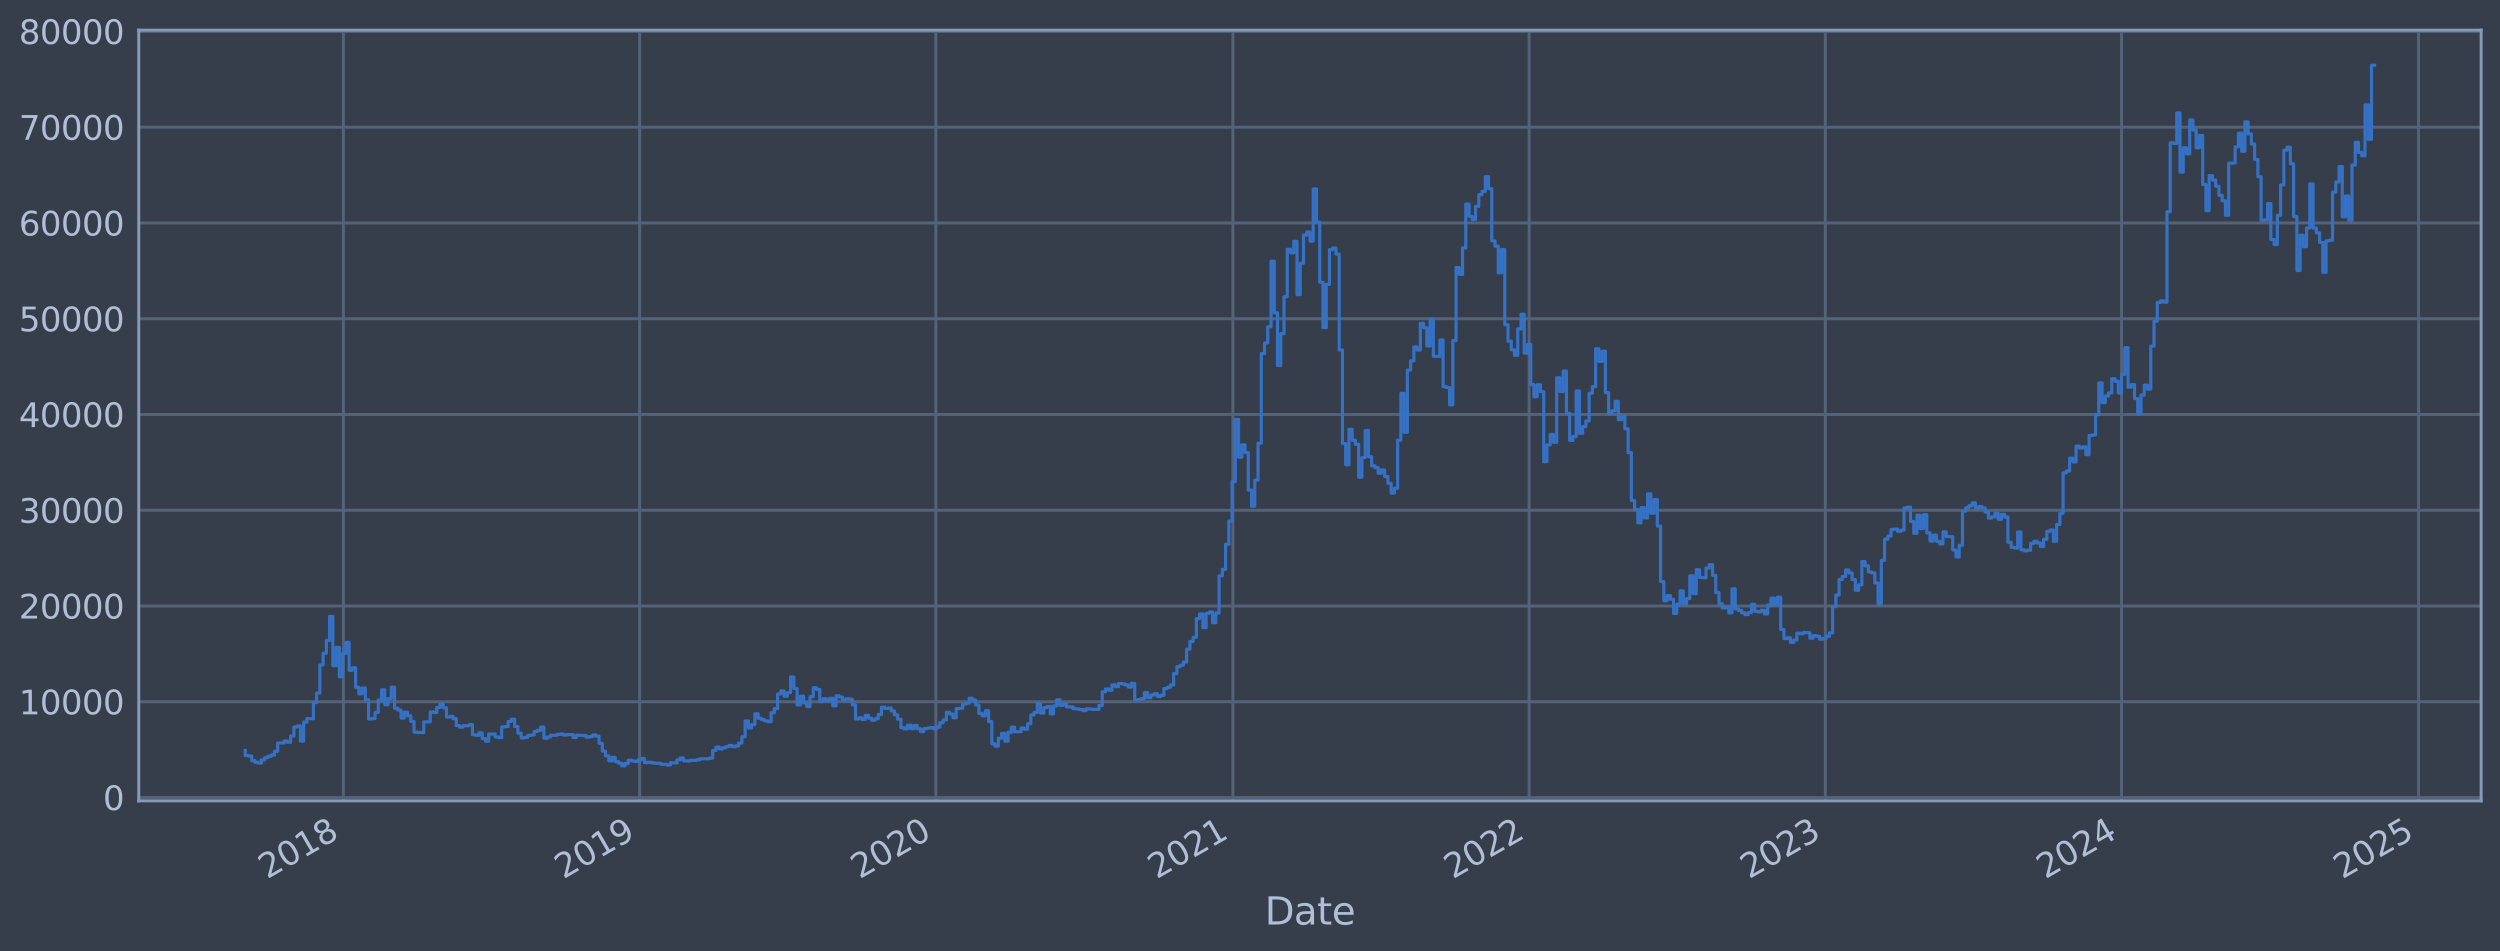 <?xml version="1.0" encoding="utf-8" standalone="no"?>
<!DOCTYPE svg PUBLIC "-//W3C//DTD SVG 1.1//EN"
  "http://www.w3.org/Graphics/SVG/1.1/DTD/svg11.dtd">
<svg xmlns:xlink="http://www.w3.org/1999/xlink" width="952.884pt" height="362.586pt" viewBox="0 0 952.884 362.586" xmlns="http://www.w3.org/2000/svg" version="1.1">
 <defs>
  <style type="text/css">*{stroke-linejoin: round; stroke-linecap: butt}</style>
 </defs>
 <g id="figure_1">
  <g id="patch_1">
   <path d="M 0 362.586 
L 952.884 362.586 
L 952.884 0 
L 0 0 
z
" style="fill: #373e4b"/>
  </g>
  <g id="axes_1">
   <g id="patch_2">
    <path d="M 52.884 305.255 
L 945.684 305.255 
L 945.684 11.495 
L 52.884 11.495 
z
" style="fill: #373e4b"/>
   </g>
   <g id="matplotlib.axis_1">
    <g id="xtick_1">
     <g id="line2d_1">
      <path d="M 130.894 305.255 
L 130.894 11.495 
" clip-path="url(#pc7cb2632f5)" style="fill: none; stroke: #546379; stroke-width: 1.12; stroke-linecap: square"/>
     </g>
     <g id="line2d_2"/>
     <g id="text_1">
      <!-- 2018 -->
      <g style="fill: #b1bed6" transform="translate(101.813 335.18) rotate(-30) scale(0.126 -0.126)">
       <defs>
        <path id="DejaVuSans-32" d="M 1228 531 
L 3431 531 
L 3431 0 
L 469 0 
L 469 531 
Q 828 903 1448 1529 
Q 2069 2156 2228 2338 
Q 2531 2678 2651 2914 
Q 2772 3150 2772 3378 
Q 2772 3750 2511 3984 
Q 2250 4219 1831 4219 
Q 1534 4219 1204 4116 
Q 875 4013 500 3803 
L 500 4441 
Q 881 4594 1212 4672 
Q 1544 4750 1819 4750 
Q 2544 4750 2975 4387 
Q 3406 4025 3406 3419 
Q 3406 3131 3298 2873 
Q 3191 2616 2906 2266 
Q 2828 2175 2409 1742 
Q 1991 1309 1228 531 
z
" transform="scale(0.016)"/>
        <path id="DejaVuSans-30" d="M 2034 4250 
Q 1547 4250 1301 3770 
Q 1056 3291 1056 2328 
Q 1056 1369 1301 889 
Q 1547 409 2034 409 
Q 2525 409 2770 889 
Q 3016 1369 3016 2328 
Q 3016 3291 2770 3770 
Q 2525 4250 2034 4250 
z
M 2034 4750 
Q 2819 4750 3233 4129 
Q 3647 3509 3647 2328 
Q 3647 1150 3233 529 
Q 2819 -91 2034 -91 
Q 1250 -91 836 529 
Q 422 1150 422 2328 
Q 422 3509 836 4129 
Q 1250 4750 2034 4750 
z
" transform="scale(0.016)"/>
        <path id="DejaVuSans-31" d="M 794 531 
L 1825 531 
L 1825 4091 
L 703 3866 
L 703 4441 
L 1819 4666 
L 2450 4666 
L 2450 531 
L 3481 531 
L 3481 0 
L 794 0 
L 794 531 
z
" transform="scale(0.016)"/>
        <path id="DejaVuSans-38" d="M 2034 2216 
Q 1584 2216 1326 1975 
Q 1069 1734 1069 1313 
Q 1069 891 1326 650 
Q 1584 409 2034 409 
Q 2484 409 2743 651 
Q 3003 894 3003 1313 
Q 3003 1734 2745 1975 
Q 2488 2216 2034 2216 
z
M 1403 2484 
Q 997 2584 770 2862 
Q 544 3141 544 3541 
Q 544 4100 942 4425 
Q 1341 4750 2034 4750 
Q 2731 4750 3128 4425 
Q 3525 4100 3525 3541 
Q 3525 3141 3298 2862 
Q 3072 2584 2669 2484 
Q 3125 2378 3379 2068 
Q 3634 1759 3634 1313 
Q 3634 634 3220 271 
Q 2806 -91 2034 -91 
Q 1263 -91 848 271 
Q 434 634 434 1313 
Q 434 1759 690 2068 
Q 947 2378 1403 2484 
z
M 1172 3481 
Q 1172 3119 1398 2916 
Q 1625 2713 2034 2713 
Q 2441 2713 2670 2916 
Q 2900 3119 2900 3481 
Q 2900 3844 2670 4047 
Q 2441 4250 2034 4250 
Q 1625 4250 1398 4047 
Q 1172 3844 1172 3481 
z
" transform="scale(0.016)"/>
       </defs>
       <use xlink:href="#DejaVuSans-32"/>
       <use xlink:href="#DejaVuSans-30" x="63.623"/>
       <use xlink:href="#DejaVuSans-31" x="127.246"/>
       <use xlink:href="#DejaVuSans-38" x="190.869"/>
      </g>
     </g>
    </g>
    <g id="xtick_2">
     <g id="line2d_3">
      <path d="M 243.799 305.255 
L 243.799 11.495 
" clip-path="url(#pc7cb2632f5)" style="fill: none; stroke: #546379; stroke-width: 1.12; stroke-linecap: square"/>
     </g>
     <g id="line2d_4"/>
     <g id="text_2">
      <!-- 2019 -->
      <g style="fill: #b1bed6" transform="translate(214.718 335.18) rotate(-30) scale(0.126 -0.126)">
       <defs>
        <path id="DejaVuSans-39" d="M 703 97 
L 703 672 
Q 941 559 1184 500 
Q 1428 441 1663 441 
Q 2288 441 2617 861 
Q 2947 1281 2994 2138 
Q 2813 1869 2534 1725 
Q 2256 1581 1919 1581 
Q 1219 1581 811 2004 
Q 403 2428 403 3163 
Q 403 3881 828 4315 
Q 1253 4750 1959 4750 
Q 2769 4750 3195 4129 
Q 3622 3509 3622 2328 
Q 3622 1225 3098 567 
Q 2575 -91 1691 -91 
Q 1453 -91 1209 -44 
Q 966 3 703 97 
z
M 1959 2075 
Q 2384 2075 2632 2365 
Q 2881 2656 2881 3163 
Q 2881 3666 2632 3958 
Q 2384 4250 1959 4250 
Q 1534 4250 1286 3958 
Q 1038 3666 1038 3163 
Q 1038 2656 1286 2365 
Q 1534 2075 1959 2075 
z
" transform="scale(0.016)"/>
       </defs>
       <use xlink:href="#DejaVuSans-32"/>
       <use xlink:href="#DejaVuSans-30" x="63.623"/>
       <use xlink:href="#DejaVuSans-31" x="127.246"/>
       <use xlink:href="#DejaVuSans-39" x="190.869"/>
      </g>
     </g>
    </g>
    <g id="xtick_3">
     <g id="line2d_5">
      <path d="M 356.703 305.255 
L 356.703 11.495 
" clip-path="url(#pc7cb2632f5)" style="fill: none; stroke: #546379; stroke-width: 1.12; stroke-linecap: square"/>
     </g>
     <g id="line2d_6"/>
     <g id="text_3">
      <!-- 2020 -->
      <g style="fill: #b1bed6" transform="translate(327.622 335.18) rotate(-30) scale(0.126 -0.126)">
       <use xlink:href="#DejaVuSans-32"/>
       <use xlink:href="#DejaVuSans-30" x="63.623"/>
       <use xlink:href="#DejaVuSans-32" x="127.246"/>
       <use xlink:href="#DejaVuSans-30" x="190.869"/>
      </g>
     </g>
    </g>
    <g id="xtick_4">
     <g id="line2d_7">
      <path d="M 469.917 305.255 
L 469.917 11.495 
" clip-path="url(#pc7cb2632f5)" style="fill: none; stroke: #546379; stroke-width: 1.12; stroke-linecap: square"/>
     </g>
     <g id="line2d_8"/>
     <g id="text_4">
      <!-- 2021 -->
      <g style="fill: #b1bed6" transform="translate(440.836 335.18) rotate(-30) scale(0.126 -0.126)">
       <use xlink:href="#DejaVuSans-32"/>
       <use xlink:href="#DejaVuSans-30" x="63.623"/>
       <use xlink:href="#DejaVuSans-32" x="127.246"/>
       <use xlink:href="#DejaVuSans-31" x="190.869"/>
      </g>
     </g>
    </g>
    <g id="xtick_5">
     <g id="line2d_9">
      <path d="M 582.822 305.255 
L 582.822 11.495 
" clip-path="url(#pc7cb2632f5)" style="fill: none; stroke: #546379; stroke-width: 1.12; stroke-linecap: square"/>
     </g>
     <g id="line2d_10"/>
     <g id="text_5">
      <!-- 2022 -->
      <g style="fill: #b1bed6" transform="translate(553.741 335.18) rotate(-30) scale(0.126 -0.126)">
       <use xlink:href="#DejaVuSans-32"/>
       <use xlink:href="#DejaVuSans-30" x="63.623"/>
       <use xlink:href="#DejaVuSans-32" x="127.246"/>
       <use xlink:href="#DejaVuSans-32" x="190.869"/>
      </g>
     </g>
    </g>
    <g id="xtick_6">
     <g id="line2d_11">
      <path d="M 695.726 305.255 
L 695.726 11.495 
" clip-path="url(#pc7cb2632f5)" style="fill: none; stroke: #546379; stroke-width: 1.12; stroke-linecap: square"/>
     </g>
     <g id="line2d_12"/>
     <g id="text_6">
      <!-- 2023 -->
      <g style="fill: #b1bed6" transform="translate(666.645 335.18) rotate(-30) scale(0.126 -0.126)">
       <defs>
        <path id="DejaVuSans-33" d="M 2597 2516 
Q 3050 2419 3304 2112 
Q 3559 1806 3559 1356 
Q 3559 666 3084 287 
Q 2609 -91 1734 -91 
Q 1441 -91 1130 -33 
Q 819 25 488 141 
L 488 750 
Q 750 597 1062 519 
Q 1375 441 1716 441 
Q 2309 441 2620 675 
Q 2931 909 2931 1356 
Q 2931 1769 2642 2001 
Q 2353 2234 1838 2234 
L 1294 2234 
L 1294 2753 
L 1863 2753 
Q 2328 2753 2575 2939 
Q 2822 3125 2822 3475 
Q 2822 3834 2567 4026 
Q 2313 4219 1838 4219 
Q 1578 4219 1281 4162 
Q 984 4106 628 3988 
L 628 4550 
Q 988 4650 1302 4700 
Q 1616 4750 1894 4750 
Q 2613 4750 3031 4423 
Q 3450 4097 3450 3541 
Q 3450 3153 3228 2886 
Q 3006 2619 2597 2516 
z
" transform="scale(0.016)"/>
       </defs>
       <use xlink:href="#DejaVuSans-32"/>
       <use xlink:href="#DejaVuSans-30" x="63.623"/>
       <use xlink:href="#DejaVuSans-32" x="127.246"/>
       <use xlink:href="#DejaVuSans-33" x="190.869"/>
      </g>
     </g>
    </g>
    <g id="xtick_7">
     <g id="line2d_13">
      <path d="M 808.631 305.255 
L 808.631 11.495 
" clip-path="url(#pc7cb2632f5)" style="fill: none; stroke: #546379; stroke-width: 1.12; stroke-linecap: square"/>
     </g>
     <g id="line2d_14"/>
     <g id="text_7">
      <!-- 2024 -->
      <g style="fill: #b1bed6" transform="translate(779.55 335.18) rotate(-30) scale(0.126 -0.126)">
       <defs>
        <path id="DejaVuSans-34" d="M 2419 4116 
L 825 1625 
L 2419 1625 
L 2419 4116 
z
M 2253 4666 
L 3047 4666 
L 3047 1625 
L 3713 1625 
L 3713 1100 
L 3047 1100 
L 3047 0 
L 2419 0 
L 2419 1100 
L 313 1100 
L 313 1709 
L 2253 4666 
z
" transform="scale(0.016)"/>
       </defs>
       <use xlink:href="#DejaVuSans-32"/>
       <use xlink:href="#DejaVuSans-30" x="63.623"/>
       <use xlink:href="#DejaVuSans-32" x="127.246"/>
       <use xlink:href="#DejaVuSans-34" x="190.869"/>
      </g>
     </g>
    </g>
    <g id="xtick_8">
     <g id="line2d_15">
      <path d="M 921.845 305.255 
L 921.845 11.495 
" clip-path="url(#pc7cb2632f5)" style="fill: none; stroke: #546379; stroke-width: 1.12; stroke-linecap: square"/>
     </g>
     <g id="line2d_16"/>
     <g id="text_8">
      <!-- 2025 -->
      <g style="fill: #b1bed6" transform="translate(892.764 335.18) rotate(-30) scale(0.126 -0.126)">
       <defs>
        <path id="DejaVuSans-35" d="M 691 4666 
L 3169 4666 
L 3169 4134 
L 1269 4134 
L 1269 2991 
Q 1406 3038 1543 3061 
Q 1681 3084 1819 3084 
Q 2600 3084 3056 2656 
Q 3513 2228 3513 1497 
Q 3513 744 3044 326 
Q 2575 -91 1722 -91 
Q 1428 -91 1123 -41 
Q 819 9 494 109 
L 494 744 
Q 775 591 1075 516 
Q 1375 441 1709 441 
Q 2250 441 2565 725 
Q 2881 1009 2881 1497 
Q 2881 1984 2565 2268 
Q 2250 2553 1709 2553 
Q 1456 2553 1204 2497 
Q 953 2441 691 2322 
L 691 4666 
z
" transform="scale(0.016)"/>
       </defs>
       <use xlink:href="#DejaVuSans-32"/>
       <use xlink:href="#DejaVuSans-30" x="63.623"/>
       <use xlink:href="#DejaVuSans-32" x="127.246"/>
       <use xlink:href="#DejaVuSans-35" x="190.869"/>
      </g>
     </g>
    </g>
    <g id="text_9">
     <!-- Date -->
     <g style="fill: #b1bed6" transform="translate(482.075 352.391) scale(0.144 -0.144)">
      <defs>
       <path id="DejaVuSans-44" d="M 1259 4147 
L 1259 519 
L 2022 519 
Q 2988 519 3436 956 
Q 3884 1394 3884 2338 
Q 3884 3275 3436 3711 
Q 2988 4147 2022 4147 
L 1259 4147 
z
M 628 4666 
L 1925 4666 
Q 3281 4666 3915 4102 
Q 4550 3538 4550 2338 
Q 4550 1131 3912 565 
Q 3275 0 1925 0 
L 628 0 
L 628 4666 
z
" transform="scale(0.016)"/>
       <path id="DejaVuSans-61" d="M 2194 1759 
Q 1497 1759 1228 1600 
Q 959 1441 959 1056 
Q 959 750 1161 570 
Q 1363 391 1709 391 
Q 2188 391 2477 730 
Q 2766 1069 2766 1631 
L 2766 1759 
L 2194 1759 
z
M 3341 1997 
L 3341 0 
L 2766 0 
L 2766 531 
Q 2569 213 2275 61 
Q 1981 -91 1556 -91 
Q 1019 -91 701 211 
Q 384 513 384 1019 
Q 384 1609 779 1909 
Q 1175 2209 1959 2209 
L 2766 2209 
L 2766 2266 
Q 2766 2663 2505 2880 
Q 2244 3097 1772 3097 
Q 1472 3097 1187 3025 
Q 903 2953 641 2809 
L 641 3341 
Q 956 3463 1253 3523 
Q 1550 3584 1831 3584 
Q 2591 3584 2966 3190 
Q 3341 2797 3341 1997 
z
" transform="scale(0.016)"/>
       <path id="DejaVuSans-74" d="M 1172 4494 
L 1172 3500 
L 2356 3500 
L 2356 3053 
L 1172 3053 
L 1172 1153 
Q 1172 725 1289 603 
Q 1406 481 1766 481 
L 2356 481 
L 2356 0 
L 1766 0 
Q 1100 0 847 248 
Q 594 497 594 1153 
L 594 3053 
L 172 3053 
L 172 3500 
L 594 3500 
L 594 4494 
L 1172 4494 
z
" transform="scale(0.016)"/>
       <path id="DejaVuSans-65" d="M 3597 1894 
L 3597 1613 
L 953 1613 
Q 991 1019 1311 708 
Q 1631 397 2203 397 
Q 2534 397 2845 478 
Q 3156 559 3463 722 
L 3463 178 
Q 3153 47 2828 -22 
Q 2503 -91 2169 -91 
Q 1331 -91 842 396 
Q 353 884 353 1716 
Q 353 2575 817 3079 
Q 1281 3584 2069 3584 
Q 2775 3584 3186 3129 
Q 3597 2675 3597 1894 
z
M 3022 2063 
Q 3016 2534 2758 2815 
Q 2500 3097 2075 3097 
Q 1594 3097 1305 2825 
Q 1016 2553 972 2059 
L 3022 2063 
z
" transform="scale(0.016)"/>
      </defs>
      <use xlink:href="#DejaVuSans-44"/>
      <use xlink:href="#DejaVuSans-61" x="77.002"/>
      <use xlink:href="#DejaVuSans-74" x="138.281"/>
      <use xlink:href="#DejaVuSans-65" x="177.49"/>
     </g>
    </g>
   </g>
   <g id="matplotlib.axis_2">
    <g id="ytick_1">
     <g id="line2d_17">
      <path d="M 52.884 303.977 
L 945.684 303.977 
" clip-path="url(#pc7cb2632f5)" style="fill: none; stroke: #546379; stroke-width: 1.12; stroke-linecap: square"/>
     </g>
     <g id="line2d_18"/>
     <g id="text_10">
      <!-- 0 -->
      <g style="fill: #b1bed6" transform="translate(39.267 308.764) scale(0.126 -0.126)">
       <use xlink:href="#DejaVuSans-30"/>
      </g>
     </g>
    </g>
    <g id="ytick_2">
     <g id="line2d_19">
      <path d="M 52.884 267.478 
L 945.684 267.478 
" clip-path="url(#pc7cb2632f5)" style="fill: none; stroke: #546379; stroke-width: 1.12; stroke-linecap: square"/>
     </g>
     <g id="line2d_20"/>
     <g id="text_11">
      <!-- 10000 -->
      <g style="fill: #b1bed6" transform="translate(7.2 272.265) scale(0.126 -0.126)">
       <use xlink:href="#DejaVuSans-31"/>
       <use xlink:href="#DejaVuSans-30" x="63.623"/>
       <use xlink:href="#DejaVuSans-30" x="127.246"/>
       <use xlink:href="#DejaVuSans-30" x="190.869"/>
       <use xlink:href="#DejaVuSans-30" x="254.492"/>
      </g>
     </g>
    </g>
    <g id="ytick_3">
     <g id="line2d_21">
      <path d="M 52.884 230.979 
L 945.684 230.979 
" clip-path="url(#pc7cb2632f5)" style="fill: none; stroke: #546379; stroke-width: 1.12; stroke-linecap: square"/>
     </g>
     <g id="line2d_22"/>
     <g id="text_12">
      <!-- 20000 -->
      <g style="fill: #b1bed6" transform="translate(7.2 235.766) scale(0.126 -0.126)">
       <use xlink:href="#DejaVuSans-32"/>
       <use xlink:href="#DejaVuSans-30" x="63.623"/>
       <use xlink:href="#DejaVuSans-30" x="127.246"/>
       <use xlink:href="#DejaVuSans-30" x="190.869"/>
       <use xlink:href="#DejaVuSans-30" x="254.492"/>
      </g>
     </g>
    </g>
    <g id="ytick_4">
     <g id="line2d_23">
      <path d="M 52.884 194.481 
L 945.684 194.481 
" clip-path="url(#pc7cb2632f5)" style="fill: none; stroke: #546379; stroke-width: 1.12; stroke-linecap: square"/>
     </g>
     <g id="line2d_24"/>
     <g id="text_13">
      <!-- 30000 -->
      <g style="fill: #b1bed6" transform="translate(7.2 199.268) scale(0.126 -0.126)">
       <use xlink:href="#DejaVuSans-33"/>
       <use xlink:href="#DejaVuSans-30" x="63.623"/>
       <use xlink:href="#DejaVuSans-30" x="127.246"/>
       <use xlink:href="#DejaVuSans-30" x="190.869"/>
       <use xlink:href="#DejaVuSans-30" x="254.492"/>
      </g>
     </g>
    </g>
    <g id="ytick_5">
     <g id="line2d_25">
      <path d="M 52.884 157.982 
L 945.684 157.982 
" clip-path="url(#pc7cb2632f5)" style="fill: none; stroke: #546379; stroke-width: 1.12; stroke-linecap: square"/>
     </g>
     <g id="line2d_26"/>
     <g id="text_14">
      <!-- 40000 -->
      <g style="fill: #b1bed6" transform="translate(7.2 162.769) scale(0.126 -0.126)">
       <use xlink:href="#DejaVuSans-34"/>
       <use xlink:href="#DejaVuSans-30" x="63.623"/>
       <use xlink:href="#DejaVuSans-30" x="127.246"/>
       <use xlink:href="#DejaVuSans-30" x="190.869"/>
       <use xlink:href="#DejaVuSans-30" x="254.492"/>
      </g>
     </g>
    </g>
    <g id="ytick_6">
     <g id="line2d_27">
      <path d="M 52.884 121.483 
L 945.684 121.483 
" clip-path="url(#pc7cb2632f5)" style="fill: none; stroke: #546379; stroke-width: 1.12; stroke-linecap: square"/>
     </g>
     <g id="line2d_28"/>
     <g id="text_15">
      <!-- 50000 -->
      <g style="fill: #b1bed6" transform="translate(7.2 126.27) scale(0.126 -0.126)">
       <use xlink:href="#DejaVuSans-35"/>
       <use xlink:href="#DejaVuSans-30" x="63.623"/>
       <use xlink:href="#DejaVuSans-30" x="127.246"/>
       <use xlink:href="#DejaVuSans-30" x="190.869"/>
       <use xlink:href="#DejaVuSans-30" x="254.492"/>
      </g>
     </g>
    </g>
    <g id="ytick_7">
     <g id="line2d_29">
      <path d="M 52.884 84.984 
L 945.684 84.984 
" clip-path="url(#pc7cb2632f5)" style="fill: none; stroke: #546379; stroke-width: 1.12; stroke-linecap: square"/>
     </g>
     <g id="line2d_30"/>
     <g id="text_16">
      <!-- 60000 -->
      <g style="fill: #b1bed6" transform="translate(7.2 89.771) scale(0.126 -0.126)">
       <defs>
        <path id="DejaVuSans-36" d="M 2113 2584 
Q 1688 2584 1439 2293 
Q 1191 2003 1191 1497 
Q 1191 994 1439 701 
Q 1688 409 2113 409 
Q 2538 409 2786 701 
Q 3034 994 3034 1497 
Q 3034 2003 2786 2293 
Q 2538 2584 2113 2584 
z
M 3366 4563 
L 3366 3988 
Q 3128 4100 2886 4159 
Q 2644 4219 2406 4219 
Q 1781 4219 1451 3797 
Q 1122 3375 1075 2522 
Q 1259 2794 1537 2939 
Q 1816 3084 2150 3084 
Q 2853 3084 3261 2657 
Q 3669 2231 3669 1497 
Q 3669 778 3244 343 
Q 2819 -91 2113 -91 
Q 1303 -91 875 529 
Q 447 1150 447 2328 
Q 447 3434 972 4092 
Q 1497 4750 2381 4750 
Q 2619 4750 2861 4703 
Q 3103 4656 3366 4563 
z
" transform="scale(0.016)"/>
       </defs>
       <use xlink:href="#DejaVuSans-36"/>
       <use xlink:href="#DejaVuSans-30" x="63.623"/>
       <use xlink:href="#DejaVuSans-30" x="127.246"/>
       <use xlink:href="#DejaVuSans-30" x="190.869"/>
       <use xlink:href="#DejaVuSans-30" x="254.492"/>
      </g>
     </g>
    </g>
    <g id="ytick_8">
     <g id="line2d_31">
      <path d="M 52.884 48.486 
L 945.684 48.486 
" clip-path="url(#pc7cb2632f5)" style="fill: none; stroke: #546379; stroke-width: 1.12; stroke-linecap: square"/>
     </g>
     <g id="line2d_32"/>
     <g id="text_17">
      <!-- 70000 -->
      <g style="fill: #b1bed6" transform="translate(7.2 53.273) scale(0.126 -0.126)">
       <defs>
        <path id="DejaVuSans-37" d="M 525 4666 
L 3525 4666 
L 3525 4397 
L 1831 0 
L 1172 0 
L 2766 4134 
L 525 4134 
L 525 4666 
z
" transform="scale(0.016)"/>
       </defs>
       <use xlink:href="#DejaVuSans-37"/>
       <use xlink:href="#DejaVuSans-30" x="63.623"/>
       <use xlink:href="#DejaVuSans-30" x="127.246"/>
       <use xlink:href="#DejaVuSans-30" x="190.869"/>
       <use xlink:href="#DejaVuSans-30" x="254.492"/>
      </g>
     </g>
    </g>
    <g id="ytick_9">
     <g id="line2d_33">
      <path d="M 52.884 11.987 
L 945.684 11.987 
" clip-path="url(#pc7cb2632f5)" style="fill: none; stroke: #546379; stroke-width: 1.12; stroke-linecap: square"/>
     </g>
     <g id="line2d_34"/>
     <g id="text_18">
      <!-- 80000 -->
      <g style="fill: #b1bed6" transform="translate(7.2 16.774) scale(0.126 -0.126)">
       <use xlink:href="#DejaVuSans-38"/>
       <use xlink:href="#DejaVuSans-30" x="63.623"/>
       <use xlink:href="#DejaVuSans-30" x="127.246"/>
       <use xlink:href="#DejaVuSans-30" x="190.869"/>
       <use xlink:href="#DejaVuSans-30" x="254.492"/>
      </g>
     </g>
    </g>
   </g>
   <g id="line2d_35">
    <path d="M 93.466 286.062 
L 93.466 287.972 
L 94.703 287.972 
L 94.703 288.17 
L 95.94 288.17 
L 95.94 289.869 
L 97.177 289.869 
L 97.177 290.551 
L 98.415 290.551 
L 98.415 290.834 
L 99.652 290.834 
L 99.652 289.626 
L 100.889 289.626 
L 100.889 288.778 
L 102.127 288.778 
L 102.127 288.252 
L 103.364 288.252 
L 103.364 287.773 
L 104.601 287.773 
L 104.601 286.377 
L 105.839 286.377 
L 105.839 283.203 
L 108.313 283.183 
L 108.313 282.44 
L 109.551 282.44 
L 109.551 282.917 
L 110.788 282.917 
L 110.788 280.559 
L 112.025 280.559 
L 112.025 277.092 
L 113.263 277.092 
L 113.263 276.718 
L 114.5 276.718 
L 114.5 282.479 
L 115.737 282.479 
L 115.737 275.257 
L 116.974 275.257 
L 116.974 273.892 
L 119.449 274.001 
L 119.449 267.774 
L 120.686 267.774 
L 120.686 264.146 
L 121.924 264.146 
L 121.924 253.448 
L 123.161 253.448 
L 123.161 248.977 
L 124.398 248.977 
L 124.398 244.089 
L 125.636 244.089 
L 125.636 234.951 
L 126.873 234.951 
L 126.873 253.694 
L 128.11 253.694 
L 128.11 246.754 
L 129.348 246.754 
L 129.348 257.943 
L 130.585 257.943 
L 130.585 249.085 
L 131.822 249.085 
L 131.822 244.875 
L 133.06 244.875 
L 133.06 255.486 
L 134.297 255.486 
L 134.297 254.506 
L 135.534 254.506 
L 135.534 261.98 
L 136.771 261.98 
L 136.771 264.443 
L 138.009 264.443 
L 138.009 262.254 
L 139.246 262.254 
L 139.246 266.734 
L 140.483 266.734 
L 140.483 274.04 
L 141.721 274.04 
L 141.721 273.883 
L 142.958 273.883 
L 142.958 271.509 
L 144.195 271.509 
L 144.195 266.826 
L 145.433 266.826 
L 145.433 262.93 
L 146.67 262.93 
L 146.67 268.574 
L 147.907 268.574 
L 147.907 266.266 
L 149.145 266.266 
L 149.145 261.942 
L 150.382 261.942 
L 150.382 269.944 
L 151.619 269.944 
L 151.619 270.653 
L 152.856 270.653 
L 152.856 273.691 
L 154.094 273.691 
L 154.094 271.457 
L 155.331 271.457 
L 155.331 272.83 
L 156.568 272.83 
L 156.568 274.958 
L 157.806 274.958 
L 157.806 279.057 
L 159.043 279.057 
L 159.043 279.206 
L 161.518 279.215 
L 161.518 275.16 
L 163.992 275.117 
L 163.992 271.381 
L 165.23 271.381 
L 165.23 271.602 
L 166.467 271.602 
L 166.467 269.674 
L 167.704 269.674 
L 167.704 268.378 
L 168.942 268.378 
L 168.942 269.781 
L 170.179 269.781 
L 170.179 273.329 
L 171.416 273.329 
L 171.416 273.059 
L 172.653 273.059 
L 172.653 273.894 
L 173.891 273.894 
L 173.891 276.559 
L 175.128 276.559 
L 175.128 277.17 
L 176.365 277.17 
L 176.365 276.641 
L 178.84 276.619 
L 178.84 276.181 
L 180.077 276.181 
L 180.077 280.059 
L 181.315 280.059 
L 181.315 280.294 
L 182.552 280.294 
L 182.552 279.301 
L 183.789 279.301 
L 183.789 281.504 
L 185.027 281.504 
L 185.027 282.522 
L 186.264 282.522 
L 186.264 279.791 
L 188.738 279.783 
L 188.738 280.876 
L 189.976 280.876 
L 189.976 281.169 
L 191.213 281.169 
L 191.213 277.073 
L 192.45 277.073 
L 192.45 276.943 
L 193.688 276.943 
L 193.688 274.998 
L 194.925 274.998 
L 194.925 274.152 
L 196.162 274.152 
L 196.162 276.914 
L 197.4 276.914 
L 197.4 279.456 
L 198.637 279.456 
L 198.637 281.246 
L 199.874 281.246 
L 199.874 281.09 
L 201.112 281.09 
L 201.112 280.302 
L 202.349 280.302 
L 202.349 280.158 
L 203.586 280.158 
L 203.586 278.788 
L 204.824 278.788 
L 204.824 278.359 
L 206.061 278.359 
L 206.061 277.117 
L 207.298 277.117 
L 207.298 281.406 
L 208.535 281.406 
L 208.535 280.888 
L 209.773 280.888 
L 209.773 280.262 
L 212.247 280.267 
L 212.247 279.948 
L 213.485 279.948 
L 213.485 279.783 
L 214.722 279.783 
L 214.722 280.175 
L 215.959 280.175 
L 215.959 279.984 
L 218.434 279.957 
L 218.434 281.11 
L 219.671 281.11 
L 219.671 280.218 
L 222.146 280.275 
L 222.146 280.354 
L 223.383 280.354 
L 223.383 280.977 
L 224.62 280.977 
L 224.62 280.759 
L 225.858 280.759 
L 225.858 280.118 
L 227.095 280.118 
L 227.095 280.586 
L 228.332 280.586 
L 228.332 283.323 
L 229.57 283.323 
L 229.57 286.279 
L 230.807 286.279 
L 230.807 288.089 
L 232.044 288.089 
L 232.044 290.003 
L 233.282 290.003 
L 233.282 288.691 
L 234.519 288.691 
L 234.519 290.308 
L 235.756 290.308 
L 235.756 290.879 
L 236.994 290.879 
L 236.994 291.903 
L 238.231 291.903 
L 238.231 290.996 
L 239.468 290.996 
L 239.468 289.743 
L 240.706 289.743 
L 240.706 290.029 
L 241.943 290.029 
L 241.943 290.215 
L 243.18 290.215 
L 243.18 289.628 
L 244.417 289.628 
L 244.417 289.115 
L 245.655 289.115 
L 245.655 290.668 
L 246.892 290.668 
L 246.892 290.536 
L 248.129 290.536 
L 248.129 290.743 
L 249.367 290.743 
L 249.367 290.883 
L 251.841 290.924 
L 251.841 291.312 
L 254.316 291.363 
L 254.316 291.586 
L 255.553 291.586 
L 255.553 290.73 
L 258.028 290.807 
L 258.028 289.645 
L 259.265 289.645 
L 259.265 288.868 
L 260.502 288.868 
L 260.502 289.986 
L 262.977 290.054 
L 262.977 289.79 
L 265.452 289.811 
L 265.452 289.609 
L 266.689 289.609 
L 266.689 289.271 
L 270.401 289.2 
L 270.401 288.961 
L 271.638 288.961 
L 271.638 286.051 
L 272.876 286.051 
L 272.876 284.747 
L 274.113 284.747 
L 274.113 285.462 
L 275.35 285.462 
L 275.35 285.01 
L 276.588 285.01 
L 276.588 284.599 
L 277.825 284.599 
L 277.825 284.143 
L 279.062 284.143 
L 279.062 284.628 
L 280.299 284.628 
L 280.299 284.303 
L 281.537 284.303 
L 281.537 283.229 
L 282.774 283.229 
L 282.774 280.807 
L 284.011 280.807 
L 284.011 274.805 
L 285.249 274.805 
L 285.249 277.46 
L 286.486 277.46 
L 286.486 276.143 
L 287.723 276.143 
L 287.723 272.061 
L 288.961 272.061 
L 288.961 273.783 
L 290.198 273.783 
L 290.198 274.285 
L 291.435 274.285 
L 291.435 274.784 
L 292.673 274.784 
L 292.673 275.079 
L 293.91 275.079 
L 293.91 271.641 
L 295.147 271.641 
L 295.147 270.1 
L 296.384 270.1 
L 296.384 264.505 
L 297.622 264.505 
L 297.622 263.343 
L 298.859 263.343 
L 298.859 265.366 
L 300.096 265.366 
L 300.096 263.992 
L 301.334 263.992 
L 301.334 258.037 
L 302.571 258.037 
L 302.571 262.408 
L 303.808 262.408 
L 303.808 268.667 
L 305.046 268.667 
L 305.046 265.334 
L 306.283 265.334 
L 306.283 267.934 
L 307.52 267.934 
L 307.52 269.298 
L 308.758 269.298 
L 308.758 265.545 
L 309.995 265.545 
L 309.995 262.129 
L 311.232 262.129 
L 311.232 262.798 
L 312.47 262.798 
L 312.47 267.416 
L 313.707 267.416 
L 313.707 266.319 
L 314.944 266.319 
L 314.944 267.069 
L 316.181 267.069 
L 316.181 266.163 
L 317.419 266.163 
L 317.419 269.018 
L 318.656 269.018 
L 318.656 265.21 
L 319.893 265.21 
L 319.893 265.7 
L 321.131 265.7 
L 321.131 266.897 
L 322.368 266.897 
L 322.368 266.345 
L 323.605 266.345 
L 323.605 266.471 
L 324.843 266.471 
L 324.843 268.634 
L 326.08 268.634 
L 326.08 274.07 
L 327.317 274.07 
L 327.317 273.599 
L 328.555 273.599 
L 328.555 274.239 
L 329.792 274.239 
L 329.792 272.632 
L 331.029 272.632 
L 331.029 273.742 
L 332.267 273.742 
L 332.267 274.498 
L 333.504 274.498 
L 333.504 273.966 
L 334.741 273.966 
L 334.741 272.344 
L 335.978 272.344 
L 335.978 269.546 
L 337.216 269.546 
L 337.216 270.029 
L 338.453 270.029 
L 338.453 269.875 
L 339.69 269.875 
L 339.69 270.992 
L 340.928 270.992 
L 340.928 272.47 
L 342.165 272.47 
L 342.165 274.135 
L 343.402 274.135 
L 343.402 277.383 
L 344.64 277.383 
L 344.64 277.83 
L 345.877 277.83 
L 345.877 276.392 
L 347.114 276.392 
L 347.114 277.724 
L 348.352 277.724 
L 348.352 276.521 
L 349.589 276.521 
L 349.589 277.737 
L 350.826 277.737 
L 350.826 278.867 
L 352.063 278.867 
L 352.063 277.734 
L 353.301 277.734 
L 353.301 277.513 
L 354.538 277.513 
L 354.538 277.329 
L 355.775 277.329 
L 355.775 277.786 
L 357.013 277.786 
L 357.013 277.145 
L 358.25 277.145 
L 358.25 275.442 
L 359.487 275.442 
L 359.487 274.394 
L 360.725 274.394 
L 360.725 271.492 
L 361.962 271.492 
L 361.962 272.142 
L 363.199 272.142 
L 363.199 273.583 
L 364.437 273.583 
L 364.437 270.107 
L 365.674 270.107 
L 365.674 269.98 
L 366.911 269.98 
L 366.911 268.37 
L 368.149 268.37 
L 368.149 268.008 
L 369.386 268.008 
L 369.386 266.133 
L 370.623 266.133 
L 370.623 266.819 
L 371.86 266.819 
L 371.86 268.684 
L 373.098 268.684 
L 373.098 271.911 
L 374.335 271.911 
L 374.335 272.828 
L 375.572 272.828 
L 375.572 270.882 
L 376.81 270.882 
L 376.81 275.026 
L 378.047 275.026 
L 378.047 283.505 
L 379.284 283.505 
L 379.284 284.422 
L 380.522 284.422 
L 380.522 281.385 
L 381.759 281.385 
L 381.759 279.528 
L 382.996 279.528 
L 382.996 282.496 
L 384.234 282.496 
L 384.234 279.124 
L 385.471 279.124 
L 385.471 277.175 
L 386.708 277.175 
L 386.708 278.89 
L 389.183 278.895 
L 389.183 277.481 
L 390.42 277.481 
L 390.42 277.95 
L 391.657 277.95 
L 391.657 275.875 
L 392.895 275.875 
L 392.895 272.483 
L 394.132 272.483 
L 394.132 271.544 
L 395.369 271.544 
L 395.369 268.128 
L 396.607 268.128 
L 396.607 271.805 
L 397.844 271.805 
L 397.844 269.72 
L 399.081 269.72 
L 399.081 269.264 
L 400.319 269.264 
L 400.319 272.111 
L 401.556 272.111 
L 401.556 269.05 
L 402.793 269.05 
L 402.793 266.733 
L 404.031 266.733 
L 404.031 268.851 
L 405.268 268.851 
L 405.268 268.299 
L 406.505 268.299 
L 406.505 269.4 
L 408.98 269.468 
L 408.98 270.089 
L 410.217 270.089 
L 410.217 270.249 
L 411.454 270.249 
L 411.454 270.451 
L 412.692 270.451 
L 412.692 270.864 
L 413.929 270.864 
L 413.929 270.193 
L 416.404 270.267 
L 416.404 270.422 
L 418.878 270.344 
L 418.878 268.89 
L 420.116 268.89 
L 420.116 263.673 
L 421.353 263.673 
L 421.353 262.573 
L 422.59 262.573 
L 422.59 263.119 
L 423.827 263.119 
L 423.827 261.027 
L 425.065 261.027 
L 425.065 261.736 
L 426.302 261.736 
L 426.302 260.492 
L 427.539 260.492 
L 427.539 260.668 
L 428.777 260.668 
L 428.777 261.04 
L 430.014 261.04 
L 430.014 261.876 
L 431.251 261.876 
L 431.251 260.458 
L 432.489 260.458 
L 432.489 266.895 
L 433.726 266.895 
L 433.726 266.647 
L 434.963 266.647 
L 434.963 266.271 
L 436.201 266.271 
L 436.201 264.033 
L 437.438 264.033 
L 437.438 265.907 
L 438.675 265.907 
L 438.675 264.949 
L 439.913 264.949 
L 439.913 264.409 
L 441.15 264.409 
L 441.15 265.464 
L 442.387 265.464 
L 442.387 265.03 
L 443.624 265.03 
L 443.624 262.454 
L 444.862 262.454 
L 444.862 261.99 
L 446.099 261.99 
L 446.099 261.061 
L 447.336 261.061 
L 447.336 256.731 
L 448.574 256.731 
L 448.574 254.151 
L 449.811 254.151 
L 449.811 253.571 
L 451.048 253.571 
L 451.048 252.311 
L 452.286 252.311 
L 452.286 247.438 
L 453.523 247.438 
L 453.523 244.5 
L 454.76 244.5 
L 454.76 242.932 
L 455.998 242.932 
L 455.998 235.77 
L 457.235 235.77 
L 457.235 234 
L 458.472 234 
L 458.472 239.256 
L 459.709 239.256 
L 459.709 233.801 
L 460.947 233.801 
L 460.947 233.251 
L 462.184 233.251 
L 462.184 237.375 
L 463.421 237.375 
L 463.421 233.62 
L 464.659 233.62 
L 464.659 219.479 
L 465.896 219.479 
L 465.896 217.019 
L 467.133 217.019 
L 467.133 207.462 
L 468.371 207.462 
L 468.371 198.654 
L 469.608 198.654 
L 469.608 183.528 
L 470.845 183.528 
L 470.845 159.858 
L 472.083 159.858 
L 472.083 174.242 
L 473.32 174.242 
L 473.32 169.557 
L 474.557 169.557 
L 474.557 172.508 
L 475.795 172.508 
L 475.795 186.817 
L 477.032 186.817 
L 477.032 192.951 
L 478.269 192.951 
L 478.269 183.033 
L 479.506 183.033 
L 479.506 168.924 
L 480.744 168.924 
L 480.744 134.753 
L 481.981 134.753 
L 481.981 130.712 
L 483.218 130.712 
L 483.218 124.549 
L 484.456 124.549 
L 484.456 99.58 
L 485.693 99.58 
L 485.693 119.203 
L 486.93 119.203 
L 486.93 139.317 
L 488.168 139.317 
L 488.168 127.144 
L 489.405 127.144 
L 489.405 113.091 
L 490.642 113.091 
L 490.642 95.01 
L 491.88 95.01 
L 491.88 96.4 
L 493.117 96.4 
L 493.117 91.971 
L 494.354 91.971 
L 494.354 112.328 
L 495.591 112.328 
L 495.591 100.373 
L 496.829 100.373 
L 496.829 89.595 
L 498.066 89.595 
L 498.066 88.437 
L 499.303 88.437 
L 499.303 91.91 
L 500.541 91.91 
L 500.541 72.011 
L 501.778 72.011 
L 501.778 84.667 
L 503.015 84.667 
L 503.015 107.582 
L 504.253 107.582 
L 504.253 124.857 
L 505.49 124.857 
L 505.49 108.401 
L 506.727 108.401 
L 506.727 95.155 
L 507.965 95.155 
L 507.965 94.546 
L 509.202 94.546 
L 509.202 96.847 
L 510.439 96.847 
L 510.439 133.394 
L 511.677 133.394 
L 511.677 169.062 
L 512.914 169.062 
L 512.914 177.127 
L 514.151 177.127 
L 514.151 163.656 
L 515.388 163.656 
L 515.388 167.798 
L 516.626 167.798 
L 516.626 169.349 
L 517.863 169.349 
L 517.863 181.888 
L 519.1 181.888 
L 519.1 174.425 
L 520.338 174.425 
L 520.338 164.096 
L 521.575 164.096 
L 521.575 174.069 
L 522.812 174.069 
L 522.812 177.547 
L 524.05 177.547 
L 524.05 178.214 
L 525.287 178.214 
L 525.287 180.404 
L 526.524 180.404 
L 526.524 179.111 
L 527.762 179.111 
L 527.762 181.649 
L 528.999 181.649 
L 528.999 184.208 
L 530.236 184.208 
L 530.236 187.971 
L 531.473 187.971 
L 531.473 186.094 
L 532.711 186.094 
L 532.711 167.77 
L 533.948 167.77 
L 533.948 149.901 
L 535.185 149.901 
L 535.185 164.778 
L 536.423 164.778 
L 536.423 141.068 
L 537.66 141.068 
L 537.66 137.501 
L 538.897 137.501 
L 538.897 132.227 
L 540.135 132.227 
L 540.135 133.401 
L 541.372 133.401 
L 541.372 123.222 
L 542.609 123.222 
L 542.609 124.926 
L 543.847 124.926 
L 543.847 131.864 
L 545.084 131.864 
L 545.084 121.675 
L 546.321 121.675 
L 546.321 135.797 
L 548.796 135.867 
L 548.796 129.567 
L 550.033 129.567 
L 550.033 147.392 
L 551.27 147.392 
L 551.27 147.705 
L 552.508 147.705 
L 552.508 154.291 
L 553.745 154.291 
L 553.745 129.779 
L 554.982 129.779 
L 554.982 101.979 
L 556.22 101.979 
L 556.22 104.6 
L 557.457 104.6 
L 557.457 94.482 
L 558.694 94.482 
L 558.694 77.788 
L 559.932 77.788 
L 559.932 82.44 
L 561.169 82.44 
L 561.169 83.725 
L 562.406 83.725 
L 562.406 78.665 
L 563.644 78.665 
L 563.644 74.2 
L 564.881 74.2 
L 564.881 72.965 
L 566.118 72.965 
L 566.118 67.323 
L 567.356 67.323 
L 567.356 71.902 
L 568.593 71.902 
L 568.593 91.799 
L 569.83 91.799 
L 569.83 93.824 
L 571.067 93.824 
L 571.067 103.96 
L 572.305 103.96 
L 572.305 95.095 
L 573.542 95.095 
L 573.542 123.745 
L 574.779 123.745 
L 574.779 130.025 
L 576.017 130.025 
L 576.017 133.319 
L 577.254 133.319 
L 577.254 135.449 
L 578.491 135.449 
L 578.491 125.372 
L 579.729 125.372 
L 579.729 119.764 
L 580.966 119.764 
L 580.966 134.59 
L 582.203 134.59 
L 582.203 131.236 
L 583.441 131.236 
L 583.441 146.592 
L 584.678 146.592 
L 584.678 151.233 
L 585.915 151.233 
L 585.915 146.67 
L 587.152 146.67 
L 587.152 149.29 
L 588.39 149.29 
L 588.39 175.971 
L 589.627 175.971 
L 589.627 169.576 
L 590.864 169.576 
L 590.864 165.579 
L 592.102 165.579 
L 592.102 168.594 
L 593.339 168.594 
L 593.339 143.988 
L 594.576 143.988 
L 594.576 149.218 
L 595.814 149.218 
L 595.814 141.425 
L 597.051 141.425 
L 597.051 157.562 
L 598.288 157.562 
L 598.288 167.868 
L 599.526 167.868 
L 599.526 166.36 
L 600.763 166.36 
L 600.763 148.987 
L 602 148.987 
L 602 165.163 
L 603.238 165.163 
L 603.238 162.577 
L 604.475 162.577 
L 604.475 160.461 
L 605.712 160.461 
L 605.712 149.871 
L 606.949 149.871 
L 606.949 147.379 
L 608.187 147.379 
L 608.187 132.949 
L 609.424 132.949 
L 609.424 137.764 
L 610.661 137.764 
L 610.661 133.852 
L 611.899 133.852 
L 611.899 149.664 
L 613.136 149.664 
L 613.136 157.609 
L 614.373 157.609 
L 614.373 156.563 
L 615.611 156.563 
L 615.611 152.96 
L 616.848 152.96 
L 616.848 159.933 
L 618.085 159.933 
L 618.085 158.821 
L 619.323 158.821 
L 619.323 163.418 
L 620.56 163.418 
L 620.56 172.534 
L 621.797 172.534 
L 621.797 190.816 
L 623.034 190.816 
L 623.034 194.208 
L 624.272 194.208 
L 624.272 199.295 
L 625.509 199.295 
L 625.509 193.463 
L 626.746 193.463 
L 626.746 197.423 
L 627.984 197.423 
L 627.984 188.219 
L 629.221 188.219 
L 629.221 195.642 
L 630.458 195.642 
L 630.458 190.401 
L 631.696 190.401 
L 631.696 200.523 
L 632.933 200.523 
L 632.933 221.669 
L 634.17 221.669 
L 634.17 229.007 
L 635.408 229.007 
L 635.408 227.007 
L 636.645 227.007 
L 636.645 228.416 
L 637.882 228.416 
L 637.882 233.802 
L 639.12 233.802 
L 639.12 230.315 
L 640.357 230.315 
L 640.357 225.203 
L 641.594 225.203 
L 641.594 230.163 
L 642.831 230.163 
L 642.831 228.154 
L 644.069 228.154 
L 644.069 219.467 
L 645.306 219.467 
L 645.306 226.232 
L 646.543 226.232 
L 646.543 217.139 
L 647.781 217.139 
L 647.781 220.096 
L 649.018 220.096 
L 649.018 220.222 
L 650.255 220.222 
L 650.255 216.526 
L 651.493 216.526 
L 651.493 215.231 
L 652.73 215.231 
L 652.73 219.322 
L 653.967 219.322 
L 653.967 225.859 
L 655.205 225.859 
L 655.205 230.128 
L 656.442 230.128 
L 656.442 231.735 
L 657.679 231.735 
L 657.679 231.582 
L 658.916 231.582 
L 658.916 233.607 
L 660.154 233.607 
L 660.154 224.43 
L 661.391 224.43 
L 661.391 232.094 
L 662.628 232.094 
L 662.628 232.65 
L 663.866 232.65 
L 663.866 233.605 
L 665.103 233.605 
L 665.103 234.246 
L 666.34 234.246 
L 666.34 233.481 
L 667.578 233.481 
L 667.578 230.367 
L 668.815 230.367 
L 668.815 233.016 
L 670.052 233.016 
L 670.052 233.23 
L 671.29 233.23 
L 671.29 232.626 
L 672.527 232.626 
L 672.527 234.004 
L 673.764 234.004 
L 673.764 230.61 
L 675.002 230.61 
L 675.002 228 
L 676.239 228 
L 676.239 230.417 
L 677.476 230.417 
L 677.476 227.62 
L 678.713 227.62 
L 678.713 239.921 
L 679.951 239.921 
L 679.951 243.433 
L 681.188 243.433 
L 681.188 243.085 
L 682.425 243.085 
L 682.425 244.868 
L 683.663 244.868 
L 683.663 243.924 
L 684.9 243.924 
L 684.9 241.306 
L 686.137 241.306 
L 686.137 241.5 
L 687.375 241.5 
L 687.375 241.073 
L 689.849 241.174 
L 689.849 243.252 
L 691.087 243.252 
L 691.087 242.277 
L 692.324 242.277 
L 692.324 242.52 
L 693.561 242.52 
L 693.561 243.611 
L 694.798 243.611 
L 694.798 243.339 
L 696.036 243.339 
L 696.036 242.563 
L 697.273 242.563 
L 697.273 241.228 
L 698.51 241.228 
L 698.51 231.223 
L 699.748 231.223 
L 699.748 226.8 
L 700.985 226.8 
L 700.985 220.86 
L 702.222 220.86 
L 702.222 219.702 
L 703.46 219.702 
L 703.46 217.271 
L 704.697 217.271 
L 704.697 218.371 
L 705.934 218.371 
L 705.934 220.892 
L 707.172 220.892 
L 707.172 224.999 
L 708.409 224.999 
L 708.409 222.907 
L 709.646 222.907 
L 709.646 214.037 
L 710.884 214.037 
L 710.884 215.702 
L 712.121 215.702 
L 712.121 217.974 
L 713.358 217.974 
L 713.358 218.324 
L 714.595 218.324 
L 714.595 222.181 
L 715.833 222.181 
L 715.833 230.159 
L 717.07 230.159 
L 717.07 213.579 
L 718.307 213.579 
L 718.307 205.52 
L 719.545 205.52 
L 719.545 204.312 
L 720.782 204.312 
L 720.782 201.781 
L 722.019 201.781 
L 722.019 201.66 
L 723.257 201.66 
L 723.257 202.502 
L 724.494 202.502 
L 724.494 202.052 
L 725.731 202.052 
L 725.731 193.623 
L 726.969 193.623 
L 726.969 193.315 
L 728.206 193.315 
L 728.206 198.753 
L 729.443 198.753 
L 729.443 203.275 
L 730.68 203.275 
L 730.68 196.377 
L 731.918 196.377 
L 731.918 201.464 
L 733.155 201.464 
L 733.155 196.176 
L 734.392 196.176 
L 734.392 203.094 
L 735.63 203.094 
L 735.63 206.212 
L 736.867 206.212 
L 736.867 203.977 
L 738.104 203.977 
L 738.104 206.319 
L 739.342 206.319 
L 739.342 207.338 
L 740.579 207.338 
L 740.579 202.712 
L 741.816 202.712 
L 741.816 204.511 
L 744.291 204.541 
L 744.291 209.617 
L 745.528 209.617 
L 745.528 212.266 
L 746.766 212.266 
L 746.766 207.85 
L 748.003 207.85 
L 748.003 194.832 
L 749.24 194.832 
L 749.24 193.507 
L 750.477 193.507 
L 750.477 192.76 
L 751.715 192.76 
L 751.715 191.652 
L 752.952 191.652 
L 752.952 193.698 
L 754.189 193.698 
L 754.189 193.051 
L 755.427 193.051 
L 755.427 193.604 
L 756.664 193.604 
L 756.664 195.202 
L 757.901 195.202 
L 757.901 197.479 
L 759.139 197.479 
L 759.139 196.977 
L 760.376 196.977 
L 760.376 195.635 
L 761.613 195.635 
L 761.613 197.955 
L 762.851 197.955 
L 762.851 196.065 
L 764.088 196.065 
L 764.088 197.095 
L 765.325 197.095 
L 765.325 206.664 
L 766.563 206.664 
L 766.563 208.63 
L 767.8 208.63 
L 767.8 208.9 
L 769.037 208.9 
L 769.037 202.761 
L 770.274 202.761 
L 770.274 209.558 
L 771.512 209.558 
L 771.512 209.981 
L 772.749 209.981 
L 772.749 209.69 
L 773.986 209.69 
L 773.986 207.124 
L 775.224 207.124 
L 775.224 206.292 
L 776.461 206.292 
L 776.461 206.956 
L 777.698 206.956 
L 777.698 208.303 
L 778.936 208.303 
L 778.936 205.538 
L 780.173 205.538 
L 780.173 202.519 
L 781.41 202.519 
L 781.41 202.01 
L 782.648 202.01 
L 782.648 206.311 
L 783.885 206.311 
L 783.885 199.892 
L 785.122 199.892 
L 785.122 195.639 
L 786.359 195.639 
L 786.359 180.236 
L 787.597 180.236 
L 787.597 179.55 
L 788.834 179.55 
L 788.834 174.623 
L 790.071 174.623 
L 790.071 176.055 
L 791.309 176.055 
L 791.309 170.04 
L 792.546 170.04 
L 792.546 170.766 
L 793.783 170.766 
L 793.783 170.303 
L 795.021 170.303 
L 795.021 173.279 
L 796.258 173.279 
L 796.258 166.008 
L 797.495 166.008 
L 797.495 165.766 
L 798.733 165.766 
L 798.733 158.069 
L 799.97 158.069 
L 799.97 145.942 
L 801.207 145.942 
L 801.207 153.462 
L 802.445 153.462 
L 802.445 150.92 
L 803.682 150.92 
L 803.682 149.724 
L 804.919 149.724 
L 804.919 144.323 
L 806.156 144.323 
L 806.156 145.314 
L 807.394 145.314 
L 807.394 149.771 
L 808.631 149.771 
L 808.631 142.689 
L 809.868 142.689 
L 809.868 132.533 
L 811.106 132.533 
L 811.106 147.602 
L 812.343 147.602 
L 812.343 146.549 
L 813.58 146.549 
L 813.58 151.925 
L 814.818 151.925 
L 814.818 157.732 
L 816.055 157.732 
L 816.055 150.57 
L 817.292 150.57 
L 817.292 146.809 
L 818.53 146.809 
L 818.53 148.298 
L 819.767 148.298 
L 819.767 131.942 
L 821.004 131.942 
L 821.004 122.435 
L 822.241 122.435 
L 822.241 115.332 
L 823.479 115.332 
L 823.479 114.684 
L 824.716 114.684 
L 824.716 115.177 
L 825.953 115.177 
L 825.953 80.705 
L 827.191 80.705 
L 827.191 54.407 
L 828.428 54.407 
L 828.428 54.665 
L 829.665 54.665 
L 829.665 43.05 
L 830.903 43.05 
L 830.903 65.627 
L 832.14 65.627 
L 832.14 56.307 
L 833.377 56.307 
L 833.377 58.609 
L 834.615 58.609 
L 834.615 45.731 
L 835.852 45.731 
L 835.852 49.576 
L 837.089 49.576 
L 837.089 56.306 
L 838.327 56.306 
L 838.327 51.618 
L 839.564 51.618 
L 839.564 70.313 
L 840.801 70.313 
L 840.801 80.311 
L 842.038 80.311 
L 842.038 66.918 
L 843.276 66.918 
L 843.276 68.61 
L 844.513 68.61 
L 844.513 70.996 
L 845.75 70.996 
L 845.75 74.454 
L 846.988 74.454 
L 846.988 76.504 
L 848.225 76.504 
L 848.225 82.043 
L 849.462 82.043 
L 849.462 62.212 
L 851.937 62.114 
L 851.937 55.996 
L 853.174 55.996 
L 853.174 50.77 
L 854.412 50.77 
L 854.412 57.665 
L 855.649 57.665 
L 855.649 46.466 
L 856.886 46.466 
L 856.886 51.048 
L 858.123 51.048 
L 858.123 54.91 
L 859.361 54.91 
L 859.361 60.761 
L 860.598 60.761 
L 860.598 67.355 
L 861.835 67.355 
L 861.835 83.964 
L 863.073 83.964 
L 863.073 83.832 
L 864.31 83.832 
L 864.31 77.581 
L 865.547 77.581 
L 865.547 91.316 
L 866.785 91.316 
L 866.785 93.222 
L 868.022 93.222 
L 868.022 82.071 
L 869.259 82.071 
L 869.259 70.5 
L 870.497 70.5 
L 870.497 57.255 
L 871.734 57.255 
L 871.734 56.096 
L 872.971 56.096 
L 872.971 62.428 
L 874.209 62.428 
L 874.209 82.515 
L 875.446 82.515 
L 875.446 103.112 
L 876.683 103.112 
L 876.683 89.667 
L 877.92 89.667 
L 877.92 94.023 
L 879.158 94.023 
L 879.158 86.897 
L 880.395 86.897 
L 880.395 70.086 
L 881.632 70.086 
L 881.632 86.931 
L 882.87 86.931 
L 882.87 88.748 
L 884.107 88.748 
L 884.107 92.405 
L 885.344 92.405 
L 885.344 103.755 
L 886.582 103.755 
L 886.582 91.786 
L 887.819 91.786 
L 887.819 91.573 
L 889.056 91.573 
L 889.056 73.257 
L 890.294 73.257 
L 890.294 69.367 
L 891.531 69.367 
L 891.531 63.492 
L 892.768 63.492 
L 892.768 82.65 
L 894.005 82.65 
L 894.005 74.71 
L 895.243 74.71 
L 895.243 84.002 
L 896.48 84.002 
L 896.48 62.908 
L 897.717 62.908 
L 897.717 54.23 
L 898.955 54.23 
L 898.955 58.091 
L 900.192 58.091 
L 900.192 59.367 
L 901.429 59.367 
L 901.429 39.982 
L 902.667 39.982 
L 902.667 53.069 
L 903.904 53.069 
L 903.904 24.848 
L 905.102 24.848 
L 905.102 24.848 
" clip-path="url(#pc7cb2632f5)" style="fill: none; stroke: #3572c6; stroke-width: 1.2; stroke-linecap: square"/>
   </g>
   <g id="patch_3">
    <path d="M 52.884 305.255 
L 52.884 11.495 
" style="fill: none; stroke: #899ab8; stroke-width: 1.12; stroke-linejoin: miter; stroke-linecap: square"/>
   </g>
   <g id="patch_4">
    <path d="M 945.684 305.255 
L 945.684 11.495 
" style="fill: none; stroke: #899ab8; stroke-width: 1.12; stroke-linejoin: miter; stroke-linecap: square"/>
   </g>
   <g id="patch_5">
    <path d="M 52.884 305.255 
L 945.684 305.255 
" style="fill: none; stroke: #899ab8; stroke-width: 1.12; stroke-linejoin: miter; stroke-linecap: square"/>
   </g>
   <g id="patch_6">
    <path d="M 52.884 11.495 
L 945.684 11.495 
" style="fill: none; stroke: #899ab8; stroke-width: 1.12; stroke-linejoin: miter; stroke-linecap: square"/>
   </g>
  </g>
 </g>
 <defs>
  <clipPath id="pc7cb2632f5">
   <rect x="52.884" y="11.495" width="892.8" height="293.76"/>
  </clipPath>
 </defs>
</svg>
